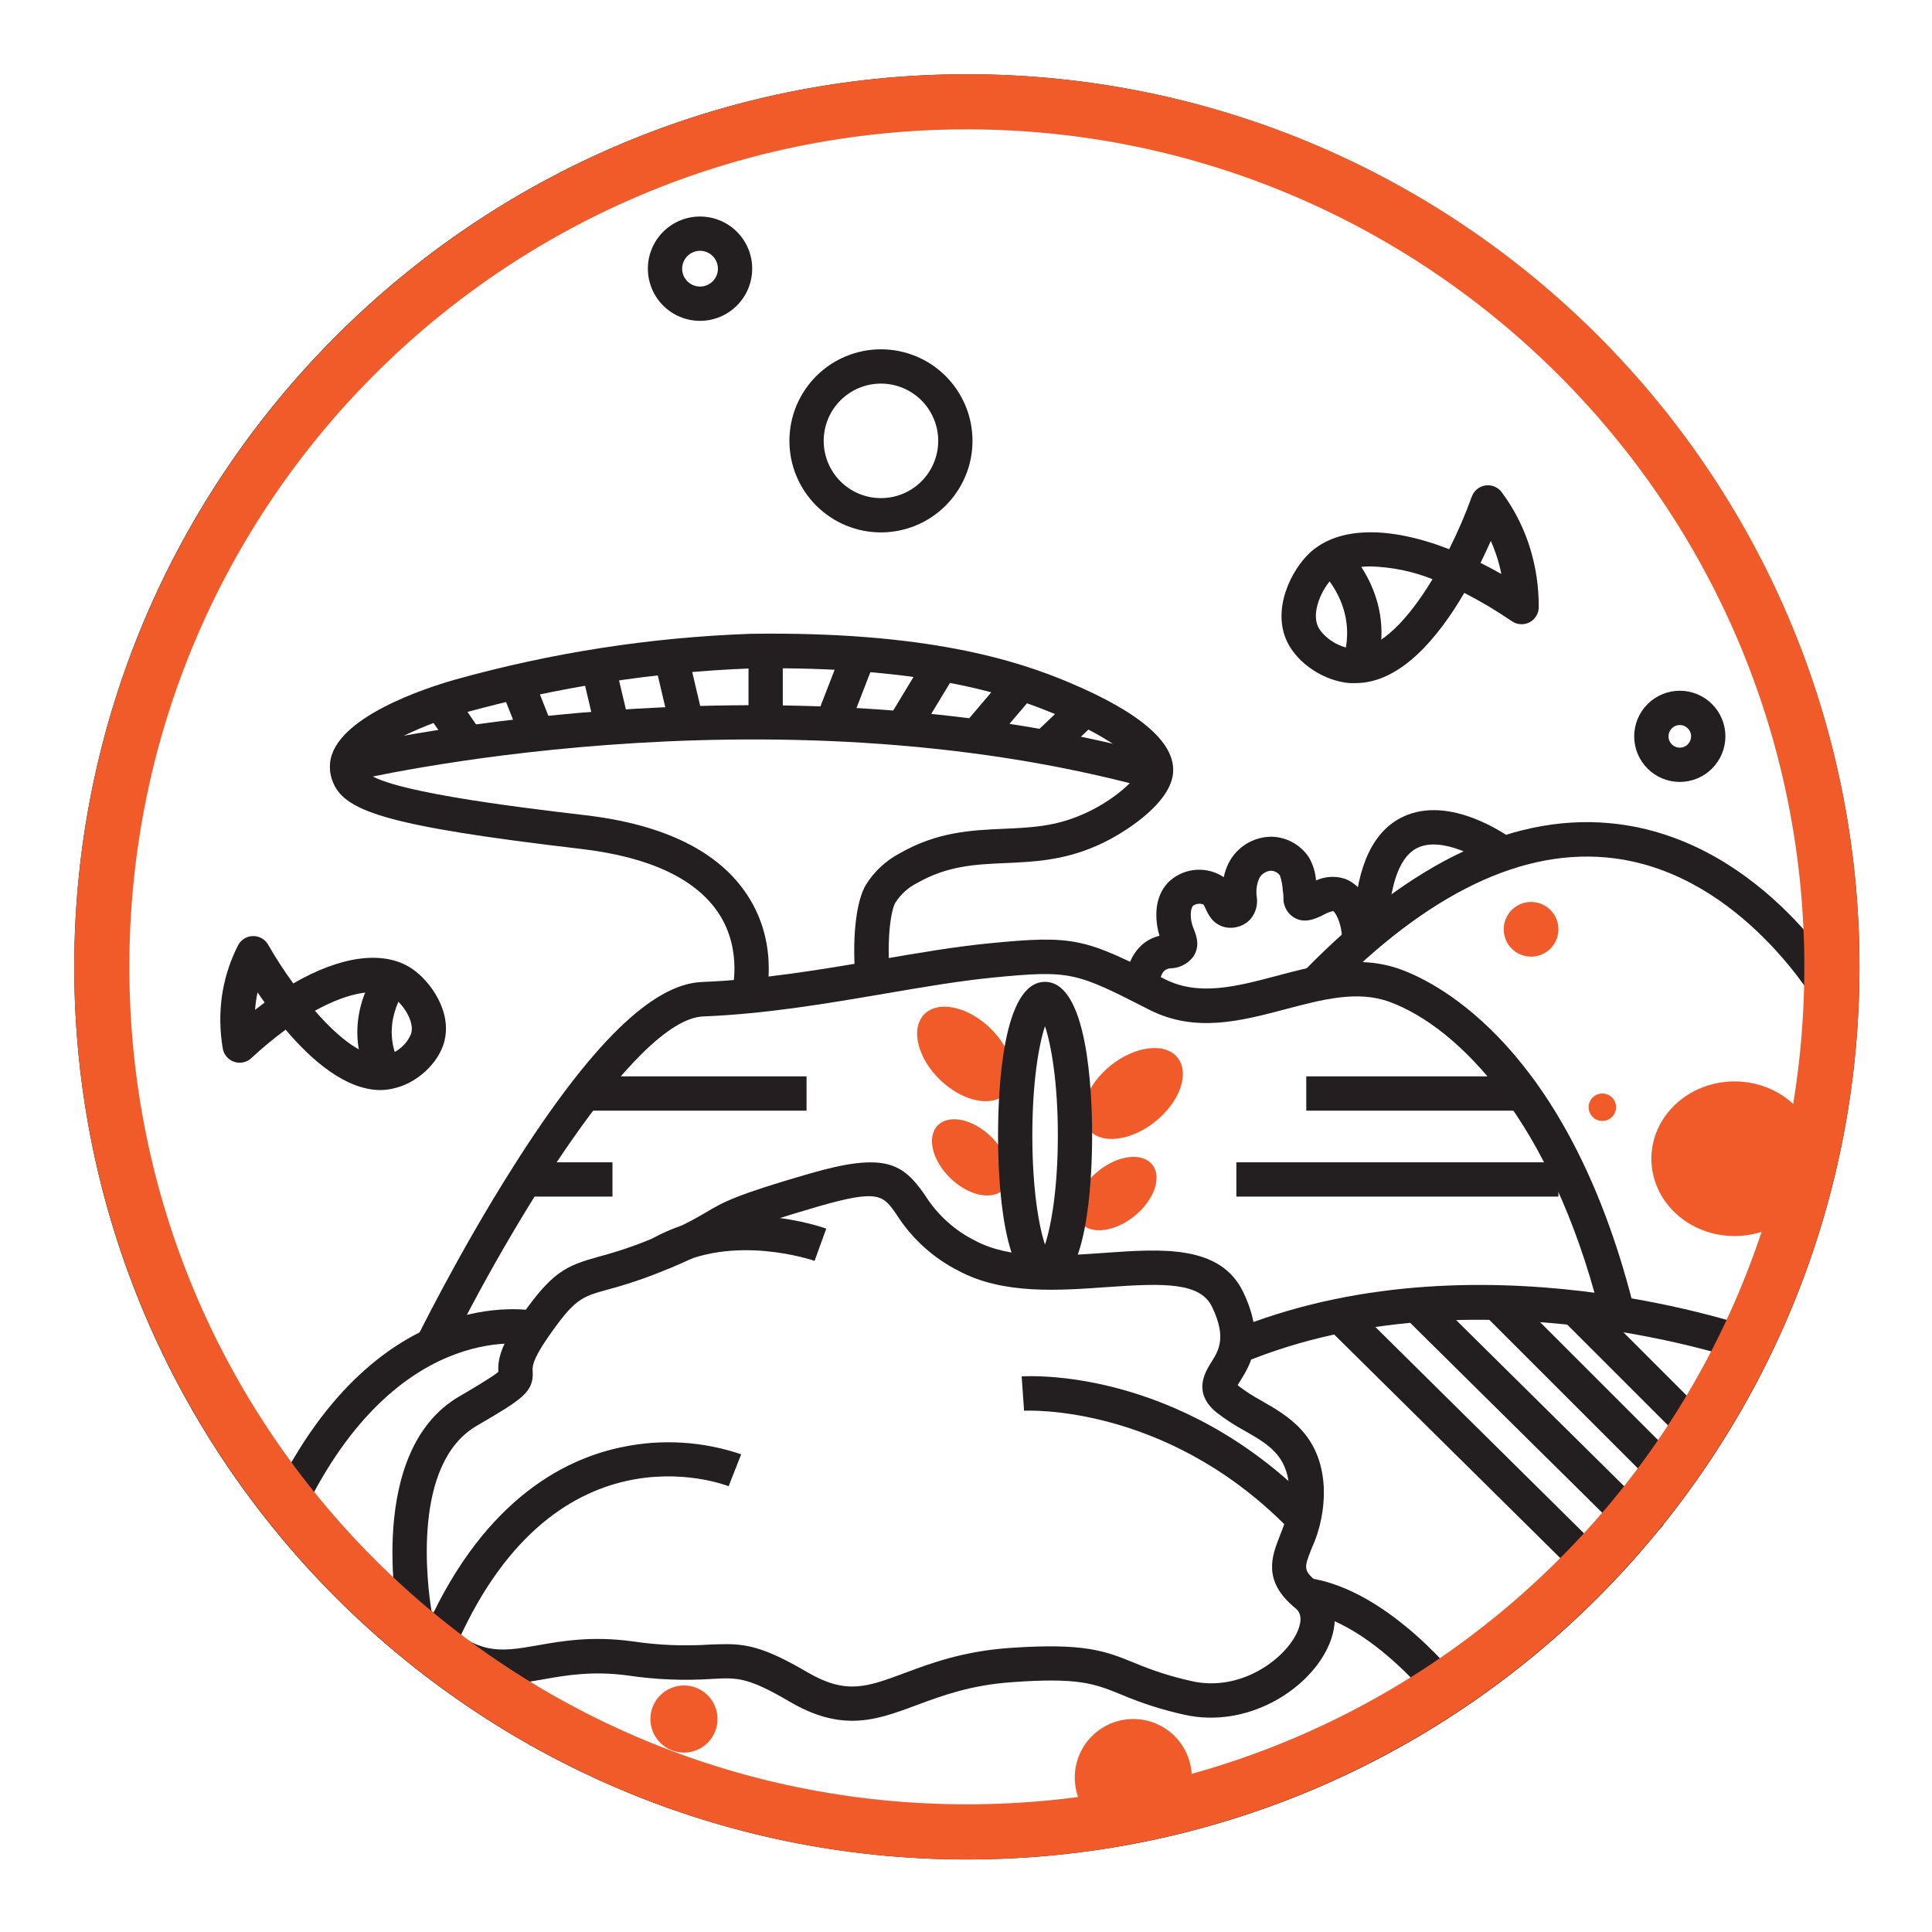 <svg xmlns="http://www.w3.org/2000/svg" xmlns:xlink="http://www.w3.org/1999/xlink" width="500" zoomAndPan="magnify" viewBox="0 0 375 375" height="500" preserveAspectRatio="xMidYMid meet" version="1.0"><defs><clipPath id="4e7f0736d9"><path d="M 14.414 14.414 L 360.914 14.414 L 360.914 360.914 L 14.414 360.914 Z M 14.414 14.414 " clip-rule="nonzero"/></clipPath><clipPath id="a078ee7c7f"><path d="M 14.414 14.414 L 360.914 14.414 L 360.914 360.914 L 14.414 360.914 Z M 14.414 14.414 " clip-rule="nonzero"/></clipPath></defs><path fill="#231f20" d="M 148.355 194.871 L 141.992 192.938 L 145.18 193.906 L 141.984 192.957 C 141.984 192.871 144.34 184.637 139.488 177.266 C 135.035 170.551 126.086 166.352 112.867 164.785 C 74.215 160.246 66.594 157.348 64.496 151.477 C 64.281 150.879 64.137 150.266 64.066 149.637 C 64.02 149.117 64.02 148.594 64.066 148.074 C 64.945 139.238 82.816 133.488 88.273 131.934 C 107.055 126.688 126.191 123.719 145.676 123.023 C 179.785 122.516 197.375 128.184 207.582 132.492 C 221.684 138.449 228.438 144.453 227.656 150.344 C 226.875 156.234 218.039 161.801 213.512 163.871 L 212.789 164.195 C 206.352 167.023 200.66 167.273 195.16 167.523 C 189.336 167.773 183.906 168.016 177.949 171.426 C 176.223 172.316 174.84 173.578 173.789 175.211 C 173.105 176.309 171.957 181.469 172.781 190.426 L 166.125 191.035 C 165.293 182.348 166.125 174.93 168.105 171.684 C 169.738 169.105 171.898 167.098 174.586 165.652 C 181.949 161.434 188.496 161.152 194.82 160.867 C 199.938 160.645 204.762 160.438 210.02 158.121 L 210.711 157.816 C 216.398 155.234 220.824 151.035 221.035 149.496 C 221.199 148.297 217.375 143.898 204.969 138.68 C 195.309 134.605 178.672 129.246 145.703 129.738 C 126.82 130.465 108.27 133.344 90.055 138.371 C 80.164 141.203 70.918 146.152 70.645 148.773 C 70.645 148.812 70.645 148.93 70.645 148.996 C 70.66 149.094 70.688 149.188 70.727 149.281 C 72.176 153.355 101.203 156.766 113.598 158.23 C 128.922 160.027 139.504 165.254 145.062 173.746 C 151.625 183.73 148.488 194.422 148.355 194.871 Z M 148.355 194.871 " fill-opacity="1" fill-rule="nonzero"/><path fill="#231f20" d="M 86.402 263.539 L 80.422 260.668 C 80.504 260.5 88.824 243.461 99.555 226.559 C 114.605 202.766 126.594 191.008 136.203 190.609 C 148.023 190.129 159.586 188.156 170.762 186.25 C 178.246 184.969 185.293 183.754 191.875 183.113 C 208.645 181.449 210.566 182.148 226.074 190.043 C 232.68 193.414 240.027 191.477 247.812 189.41 C 255.602 187.348 263.77 185.195 271.941 188.188 C 279.285 190.875 304.203 203.473 316.863 252.715 L 316.914 252.898 C 317.023 253.324 317.047 253.758 316.988 254.195 C 316.926 254.633 316.781 255.039 316.559 255.422 C 316.332 255.801 316.047 256.125 315.691 256.391 C 315.34 256.652 314.949 256.844 314.523 256.953 C 314.094 257.062 313.664 257.086 313.227 257.027 C 312.789 256.965 312.379 256.82 312 256.598 C 311.617 256.371 311.297 256.082 311.031 255.73 C 310.766 255.379 310.578 254.988 310.465 254.562 C 301.066 217.824 283.23 199.43 269.703 194.461 C 263.496 192.191 256.723 193.98 249.562 195.875 C 240.918 198.164 231.973 200.527 223.098 196 C 208.754 188.688 207.898 188.254 192.582 189.762 C 186.234 190.395 179.27 191.574 171.934 192.832 C 160.543 194.777 148.773 196.793 136.527 197.289 C 123.266 197.766 98.758 238.203 86.402 263.539 Z M 86.402 263.539 " fill-opacity="1" fill-rule="nonzero"/><path fill="#231f20" d="M 223.445 153.113 C 148.473 132.543 68.922 151.449 68.125 151.633 L 66.551 145.16 C 67.383 144.969 148.531 125.652 225.211 146.691 Z M 223.445 153.113 " fill-opacity="1" fill-rule="nonzero"/><path fill="#231f20" d="M 353.012 195.527 C 352.863 195.27 338.359 169.863 313.402 166.609 C 295.883 164.32 277.156 173.266 257.762 193.23 L 252.988 188.598 C 273.945 167.016 294.586 157.391 314.32 159.988 C 342.605 163.715 358.168 191.094 358.82 192.258 Z M 353.012 195.527 " fill-opacity="1" fill-rule="nonzero"/><path fill="#231f20" d="M 165.418 334 C 161.832 334 157.934 333.02 153.305 330.309 C 145.102 325.5 143.098 325.609 138.238 325.875 C 132.746 326.242 127.277 326.02 121.836 325.207 C 114.98 324.285 109.945 325.168 105.504 325.949 C 97.066 327.43 89.781 328.703 78.234 316.555 L 77.574 315.859 L 77.383 314.918 C 77.117 313.562 70.969 281.641 89.164 271.031 C 91.102 269.902 95.395 267.391 96.727 266.289 C 96.625 264.121 96.977 261.449 100.887 255.867 C 107.184 246.809 109.762 245.719 116.285 243.902 C 119.934 242.934 123.496 241.719 126.977 240.25 C 130.469 238.871 133.832 237.223 137.059 235.301 C 140.461 233.289 142.707 231.973 157.074 227.812 C 171.824 223.539 175.234 225.793 179.535 231.973 C 180.727 233.871 182.148 235.57 183.805 237.074 C 185.461 238.578 187.293 239.828 189.297 240.824 C 196.199 244.484 205.461 243.82 214.402 243.18 C 225.477 242.391 236.914 241.566 241.324 250.824 C 245.734 260.086 242.629 264.969 240.785 267.945 C 240.609 268.238 240.383 268.586 240.234 268.871 L 240.418 269.027 C 241.844 270.105 243.34 271.066 244.91 271.914 C 250.02 274.844 256.367 278.488 256.941 288.602 C 257.094 292.789 256.305 296.789 254.57 300.602 C 253.129 304.254 252.906 304.816 255.641 307.031 C 259.352 310.043 260.102 314.867 257.648 319.934 C 253.637 328.254 241.883 335.516 229.887 332.828 C 225.656 331.898 221.551 330.582 217.566 328.887 C 212.508 326.832 209.461 325.559 196.434 326.508 C 188.371 327.07 182.805 329.145 177.898 330.973 C 173.68 332.547 169.77 334 165.418 334 Z M 140.992 319.129 C 145.305 319.129 148.93 320.027 156.676 324.559 C 164.203 328.969 168.238 327.473 175.57 324.742 C 180.645 322.844 186.949 320.5 195.969 319.867 C 210.527 318.844 214.527 320.465 220.094 322.723 C 223.738 324.27 227.492 325.465 231.359 326.316 C 240.668 328.395 249.145 322.254 251.684 317.016 C 252.422 315.484 252.988 313.402 251.473 312.18 C 244.961 306.891 246.867 302.039 248.406 298.137 C 249.418 295.551 250.477 292.871 250.25 288.984 C 249.887 282.473 246.207 280.359 241.559 277.695 C 239.672 276.676 237.883 275.512 236.184 274.203 C 231.406 270.336 233.902 266.348 235.102 264.426 C 236.574 262.074 238.098 259.629 235.277 253.695 C 232.98 248.887 226.023 249.027 214.844 249.828 C 205.41 250.5 194.727 251.273 186.133 246.707 C 183.652 245.457 181.379 243.898 179.32 242.031 C 177.262 240.164 175.484 238.055 173.996 235.711 C 171.441 232.016 170.578 230.777 158.887 234.16 C 145.336 238.09 143.371 239.246 140.41 241 C 136.918 243.07 133.285 244.855 129.512 246.359 C 125.777 247.93 121.949 249.238 118.031 250.285 C 112.809 251.73 111.566 252.082 106.32 259.629 C 103.258 264.043 103.34 265.391 103.391 266.125 C 103.648 270.242 101.293 271.625 92.523 276.75 C 79.871 284.145 82.941 307.68 83.75 312.656 C 92.367 321.457 96.676 320.699 104.355 319.359 C 109.031 318.527 114.848 317.512 122.723 318.578 C 127.75 319.336 132.801 319.543 137.875 319.203 C 138.988 319.168 140.035 319.129 140.992 319.129 Z M 140.992 319.129 " fill-opacity="1" fill-rule="nonzero"/><path fill="#231f20" d="M 278.91 331.324 C 278.785 331.164 266.184 314.785 253.07 312.887 L 254.027 306.297 C 269.836 308.594 283.637 326.539 284.211 327.305 L 278.91 331.324 L 281.566 329.309 Z M 278.91 331.324 " fill-opacity="1" fill-rule="nonzero"/><path fill="#231f20" d="M 58.102 295.332 L 52.059 292.547 C 72.391 248.453 102.973 254.234 104.266 254.504 L 102.914 261.023 L 103.59 257.762 L 102.934 261.023 C 101.844 260.816 76.109 256.266 58.102 295.332 Z M 58.102 295.332 " fill-opacity="1" fill-rule="nonzero"/><path fill="#231f20" d="M 339.699 264.578 C 339.176 264.387 286.457 245.785 241.293 264.52 L 238.746 258.371 C 286.348 238.629 339.719 257.539 341.965 258.312 Z M 339.699 264.578 " fill-opacity="1" fill-rule="nonzero"/><path fill="#f15a29" d="M 228.559 205.277 C 228.844 205.633 229.07 206.027 229.242 206.465 C 229.414 206.906 229.523 207.375 229.57 207.879 C 229.617 208.383 229.605 208.91 229.527 209.457 C 229.449 210.008 229.312 210.57 229.117 211.145 C 228.918 211.719 228.66 212.297 228.352 212.875 C 228.039 213.453 227.676 214.02 227.262 214.578 C 226.848 215.137 226.387 215.676 225.887 216.195 C 225.387 216.715 224.855 217.199 224.289 217.66 C 223.719 218.117 223.129 218.535 222.52 218.914 C 221.906 219.293 221.285 219.625 220.648 219.914 C 220.016 220.199 219.383 220.434 218.754 220.617 C 218.121 220.801 217.504 220.93 216.902 221 C 216.297 221.074 215.719 221.09 215.164 221.047 C 214.613 221.008 214.094 220.91 213.613 220.758 C 213.129 220.602 212.691 220.395 212.301 220.137 C 211.91 219.879 211.57 219.57 211.281 219.215 C 210.996 218.859 210.766 218.465 210.598 218.023 C 210.426 217.586 210.316 217.117 210.27 216.613 C 210.223 216.109 210.234 215.582 210.312 215.035 C 210.387 214.484 210.527 213.922 210.723 213.348 C 210.922 212.773 211.18 212.195 211.488 211.617 C 211.801 211.039 212.164 210.473 212.578 209.914 C 212.992 209.352 213.449 208.816 213.953 208.297 C 214.453 207.777 214.984 207.289 215.551 206.832 C 216.121 206.375 216.711 205.957 217.32 205.578 C 217.934 205.199 218.555 204.863 219.191 204.578 C 219.824 204.293 220.457 204.059 221.086 203.875 C 221.719 203.691 222.336 203.562 222.938 203.492 C 223.543 203.418 224.121 203.402 224.676 203.445 C 225.227 203.484 225.746 203.582 226.227 203.734 C 226.711 203.891 227.148 204.094 227.539 204.355 C 227.93 204.613 228.27 204.922 228.559 205.277 Z M 228.559 205.277 " fill-opacity="1" fill-rule="nonzero"/><path fill="#f15a29" d="M 192.18 199.543 C 192.703 200.047 193.188 200.578 193.637 201.137 C 194.086 201.695 194.492 202.273 194.852 202.863 C 195.211 203.457 195.52 204.055 195.777 204.656 C 196.031 205.258 196.234 205.855 196.375 206.445 C 196.52 207.035 196.605 207.605 196.629 208.16 C 196.652 208.715 196.617 209.242 196.523 209.738 C 196.43 210.238 196.277 210.695 196.066 211.117 C 195.855 211.539 195.59 211.918 195.27 212.246 C 194.953 212.578 194.586 212.855 194.172 213.078 C 193.758 213.305 193.301 213.473 192.809 213.586 C 192.312 213.699 191.789 213.75 191.234 213.746 C 190.68 213.738 190.105 213.676 189.512 213.551 C 188.914 213.43 188.312 213.25 187.703 213.016 C 187.09 212.777 186.484 212.492 185.879 212.152 C 185.277 211.812 184.688 211.426 184.113 210.996 C 183.539 210.566 182.992 210.102 182.469 209.598 C 181.949 209.094 181.461 208.562 181.012 208.004 C 180.562 207.445 180.16 206.867 179.797 206.277 C 179.438 205.684 179.129 205.086 178.875 204.484 C 178.617 203.883 178.418 203.285 178.273 202.695 C 178.129 202.105 178.047 201.535 178.02 200.98 C 177.996 200.426 178.031 199.898 178.125 199.402 C 178.219 198.906 178.375 198.445 178.586 198.023 C 178.797 197.602 179.059 197.223 179.379 196.895 C 179.699 196.562 180.062 196.285 180.48 196.062 C 180.895 195.836 181.348 195.668 181.84 195.555 C 182.336 195.441 182.859 195.391 183.414 195.395 C 183.969 195.402 184.547 195.465 185.141 195.59 C 185.734 195.711 186.336 195.891 186.949 196.125 C 187.559 196.363 188.164 196.648 188.77 196.988 C 189.375 197.328 189.961 197.715 190.535 198.145 C 191.109 198.574 191.66 199.039 192.18 199.543 Z M 192.18 199.543 " fill-opacity="1" fill-rule="nonzero"/><path fill="#f15a29" d="M 223.641 226.039 C 223.871 226.324 224.055 226.645 224.195 226.996 C 224.332 227.348 224.422 227.73 224.461 228.133 C 224.5 228.539 224.488 228.965 224.43 229.41 C 224.367 229.852 224.258 230.305 224.098 230.77 C 223.938 231.234 223.734 231.699 223.48 232.164 C 223.23 232.633 222.938 233.09 222.605 233.543 C 222.273 233.992 221.902 234.43 221.5 234.848 C 221.098 235.266 220.668 235.66 220.211 236.027 C 219.754 236.398 219.281 236.738 218.785 237.043 C 218.293 237.352 217.793 237.621 217.281 237.852 C 216.77 238.086 216.262 238.277 215.754 238.426 C 215.242 238.574 214.746 238.676 214.258 238.734 C 213.773 238.797 213.305 238.809 212.859 238.777 C 212.414 238.742 211.996 238.668 211.605 238.543 C 211.219 238.422 210.863 238.254 210.547 238.047 C 210.23 237.84 209.957 237.59 209.727 237.305 C 209.496 237.02 209.309 236.699 209.172 236.348 C 209.035 235.992 208.945 235.613 208.906 235.207 C 208.867 234.801 208.879 234.379 208.938 233.934 C 209 233.492 209.109 233.039 209.27 232.574 C 209.43 232.109 209.633 231.645 209.883 231.18 C 210.137 230.711 210.426 230.254 210.762 229.801 C 211.094 229.352 211.461 228.914 211.863 228.496 C 212.27 228.078 212.699 227.684 213.156 227.312 C 213.609 226.945 214.086 226.605 214.578 226.297 C 215.074 225.992 215.574 225.723 216.086 225.488 C 216.598 225.258 217.105 225.066 217.613 224.918 C 218.121 224.77 218.621 224.668 219.105 224.605 C 219.594 224.547 220.059 224.535 220.508 224.566 C 220.953 224.598 221.371 224.676 221.762 224.801 C 222.148 224.922 222.5 225.086 222.816 225.297 C 223.133 225.504 223.406 225.754 223.641 226.039 Z M 223.641 226.039 " fill-opacity="1" fill-rule="nonzero"/><path fill="#f15a29" d="M 192.324 220.59 C 192.746 220.996 193.137 221.422 193.5 221.875 C 193.859 222.324 194.188 222.789 194.477 223.266 C 194.77 223.742 195.016 224.227 195.223 224.711 C 195.43 225.195 195.59 225.68 195.707 226.152 C 195.824 226.629 195.891 227.09 195.91 227.539 C 195.93 227.984 195.902 228.41 195.824 228.812 C 195.75 229.215 195.625 229.586 195.453 229.926 C 195.285 230.266 195.07 230.57 194.812 230.836 C 194.555 231.102 194.262 231.324 193.926 231.508 C 193.59 231.691 193.223 231.824 192.824 231.918 C 192.426 232.008 192.004 232.051 191.555 232.047 C 191.109 232.043 190.645 231.988 190.164 231.891 C 189.688 231.793 189.199 231.648 188.707 231.457 C 188.215 231.266 187.723 231.035 187.238 230.762 C 186.75 230.488 186.273 230.18 185.812 229.832 C 185.348 229.484 184.906 229.109 184.484 228.703 C 184.066 228.297 183.672 227.867 183.312 227.414 C 182.949 226.965 182.621 226.5 182.332 226.023 C 182.043 225.547 181.793 225.066 181.586 224.578 C 181.379 224.094 181.219 223.613 181.102 223.137 C 180.988 222.66 180.918 222.199 180.898 221.75 C 180.879 221.305 180.906 220.879 180.984 220.477 C 181.062 220.078 181.184 219.707 181.355 219.363 C 181.527 219.023 181.738 218.723 181.996 218.453 C 182.254 218.188 182.551 217.965 182.883 217.781 C 183.219 217.602 183.586 217.465 183.984 217.375 C 184.383 217.281 184.805 217.238 185.254 217.242 C 185.703 217.25 186.164 217.301 186.645 217.398 C 187.125 217.496 187.609 217.641 188.102 217.832 C 188.598 218.023 189.086 218.254 189.574 218.527 C 190.059 218.801 190.535 219.113 191 219.457 C 191.461 219.805 191.902 220.184 192.324 220.59 Z M 192.324 220.59 " fill-opacity="1" fill-rule="nonzero"/><path fill="#231f20" d="M 218.465 191.781 C 218.238 188.23 219.902 182.898 225.059 181.633 C 224.875 181.055 224.734 180.461 224.637 179.863 C 224.02 176.074 224.902 172.898 227.133 170.91 C 227.844 170.293 228.633 169.809 229.504 169.449 C 230.375 169.094 231.281 168.887 232.219 168.828 C 233.16 168.77 234.082 168.859 234.992 169.105 C 235.902 169.348 236.746 169.73 237.531 170.254 C 237.73 169.309 238.043 168.398 238.473 167.531 C 238.855 166.777 239.332 166.086 239.902 165.457 C 240.473 164.832 241.117 164.293 241.832 163.84 C 242.551 163.391 243.316 163.043 244.129 162.801 C 244.938 162.555 245.77 162.426 246.617 162.406 C 247.359 162.406 248.094 162.496 248.816 162.68 C 249.539 162.863 250.227 163.133 250.879 163.488 C 251.535 163.848 252.133 164.277 252.68 164.785 C 253.227 165.293 253.699 165.859 254.102 166.484 C 254.875 167.859 255.324 169.328 255.441 170.902 C 256.289 170.512 257.18 170.281 258.109 170.215 C 259.043 170.148 259.953 170.246 260.852 170.512 C 264.82 171.824 266.672 176.633 267.047 180.352 C 267.152 181.391 267.137 182.43 267.008 183.465 L 260.402 182.633 C 260.465 182.098 260.465 181.566 260.402 181.035 C 260.191 178.988 259.234 177.066 258.738 176.832 C 258.078 176.996 257.453 177.242 256.863 177.582 C 255.426 178.297 252.754 179.637 250.492 177.582 C 250.035 177.152 249.684 176.648 249.441 176.066 C 249.203 175.488 249.09 174.883 249.113 174.254 C 249.113 173.945 249.113 173.516 248.988 172.891 C 248.941 171.875 248.754 170.883 248.43 169.918 C 247.973 169.324 247.367 169.02 246.617 169.012 C 246.145 169.055 245.711 169.211 245.316 169.477 C 244.922 169.742 244.617 170.086 244.402 170.512 C 244.008 171.414 243.828 172.355 243.871 173.34 C 243.871 173.539 243.871 173.723 243.91 173.906 C 244.055 174.703 244.023 175.492 243.82 176.277 C 243.613 177.059 243.254 177.762 242.738 178.391 C 242.125 179.059 241.387 179.535 240.527 179.82 C 239.664 180.105 238.789 180.164 237.898 179.996 C 235.402 179.496 234.469 177.398 234.02 176.391 C 233.906 176.102 233.762 175.824 233.586 175.559 C 233.258 175.434 232.914 175.387 232.559 175.43 C 232.207 175.473 231.883 175.594 231.59 175.793 C 231.227 176.125 230.984 177.242 231.227 178.746 C 231.34 179.32 231.512 179.875 231.742 180.41 C 232.207 181.609 232.98 183.613 231.641 185.652 C 231.109 186.371 230.445 186.93 229.648 187.336 C 228.852 187.742 228.008 187.949 227.113 187.957 C 225.152 188.141 225.102 190.617 225.125 191.367 Z M 218.465 191.781 " fill-opacity="1" fill-rule="nonzero"/><path fill="#231f20" d="M 269.477 178.84 L 262.82 178.473 C 263.402 167.898 266.625 161.176 272.391 158.504 C 281.539 154.23 292.613 162.168 293.844 163.082 L 289.875 168.422 L 291.855 165.75 L 289.875 168.422 C 287.379 166.594 279.895 162.316 275.199 164.539 C 271.016 166.484 269.816 173.391 269.477 178.84 Z M 269.477 178.84 " fill-opacity="1" fill-rule="nonzero"/><path fill="#231f20" d="M 170.992 103.34 C 170.41 103.34 169.832 103.312 169.25 103.254 C 168.672 103.199 168.098 103.113 167.527 103 C 166.957 102.887 166.391 102.742 165.836 102.574 C 165.277 102.406 164.73 102.211 164.191 101.988 C 163.656 101.766 163.129 101.516 162.617 101.242 C 162.102 100.969 161.605 100.668 161.121 100.344 C 160.637 100.023 160.168 99.676 159.719 99.305 C 159.27 98.938 158.84 98.547 158.426 98.137 C 158.016 97.723 157.625 97.293 157.258 96.844 C 156.887 96.395 156.543 95.926 156.219 95.441 C 155.895 94.957 155.594 94.461 155.32 93.945 C 155.047 93.434 154.797 92.906 154.574 92.371 C 154.352 91.832 154.156 91.285 153.988 90.73 C 153.82 90.172 153.68 89.609 153.562 89.035 C 153.449 88.465 153.367 87.891 153.309 87.312 C 153.25 86.734 153.223 86.152 153.223 85.57 C 153.223 84.988 153.25 84.406 153.309 83.828 C 153.367 83.25 153.449 82.676 153.562 82.102 C 153.68 81.531 153.82 80.969 153.988 80.41 C 154.156 79.855 154.352 79.309 154.574 78.77 C 154.797 78.23 155.047 77.707 155.32 77.195 C 155.594 76.68 155.895 76.18 156.219 75.699 C 156.543 75.215 156.887 74.746 157.258 74.297 C 157.625 73.848 158.016 73.418 158.426 73.004 C 158.84 72.594 159.27 72.203 159.719 71.832 C 160.168 71.465 160.637 71.117 161.121 70.793 C 161.605 70.473 162.102 70.172 162.617 69.898 C 163.129 69.625 163.656 69.375 164.191 69.152 C 164.73 68.93 165.277 68.734 165.836 68.566 C 166.391 68.395 166.957 68.254 167.527 68.141 C 168.098 68.027 168.672 67.941 169.25 67.887 C 169.832 67.828 170.41 67.801 170.992 67.801 C 171.574 67.801 172.156 67.828 172.734 67.887 C 173.312 67.941 173.891 68.027 174.461 68.141 C 175.031 68.254 175.594 68.395 176.152 68.566 C 176.707 68.734 177.254 68.93 177.793 69.152 C 178.332 69.375 178.855 69.625 179.371 69.898 C 179.883 70.172 180.383 70.473 180.867 70.793 C 181.348 71.117 181.816 71.465 182.266 71.832 C 182.715 72.203 183.148 72.594 183.559 73.004 C 183.969 73.418 184.359 73.848 184.73 74.297 C 185.098 74.746 185.445 75.215 185.77 75.699 C 186.09 76.18 186.391 76.68 186.664 77.195 C 186.938 77.707 187.188 78.23 187.41 78.77 C 187.633 79.309 187.828 79.855 187.996 80.41 C 188.168 80.969 188.309 81.531 188.422 82.102 C 188.535 82.676 188.621 83.25 188.676 83.828 C 188.734 84.406 188.762 84.988 188.762 85.57 C 188.762 86.152 188.734 86.734 188.676 87.312 C 188.617 87.891 188.531 88.465 188.418 89.035 C 188.305 89.605 188.164 90.172 187.996 90.727 C 187.824 91.285 187.629 91.832 187.406 92.367 C 187.184 92.906 186.934 93.43 186.66 93.945 C 186.387 94.457 186.086 94.953 185.762 95.438 C 185.441 95.922 185.094 96.391 184.723 96.84 C 184.355 97.289 183.965 97.719 183.555 98.129 C 183.141 98.543 182.711 98.934 182.262 99.301 C 181.812 99.672 181.344 100.016 180.863 100.34 C 180.379 100.664 179.879 100.961 179.367 101.238 C 178.852 101.512 178.328 101.762 177.789 101.984 C 177.254 102.207 176.707 102.402 176.148 102.57 C 175.594 102.742 175.027 102.883 174.457 102.996 C 173.887 103.109 173.312 103.195 172.734 103.254 C 172.156 103.312 171.574 103.34 170.992 103.34 Z M 170.992 74.457 C 170.262 74.457 169.539 74.527 168.824 74.668 C 168.109 74.812 167.414 75.023 166.738 75.301 C 166.066 75.582 165.426 75.922 164.816 76.328 C 164.211 76.734 163.648 77.195 163.133 77.711 C 162.617 78.227 162.156 78.789 161.75 79.395 C 161.348 80.004 161.004 80.641 160.723 81.316 C 160.445 81.992 160.234 82.688 160.094 83.402 C 159.949 84.117 159.879 84.84 159.879 85.57 C 159.879 86.301 159.949 87.023 160.094 87.738 C 160.234 88.453 160.445 89.148 160.723 89.824 C 161.004 90.496 161.348 91.137 161.75 91.746 C 162.156 92.352 162.617 92.914 163.133 93.43 C 163.648 93.945 164.211 94.406 164.816 94.812 C 165.426 95.219 166.066 95.559 166.738 95.84 C 167.414 96.117 168.109 96.328 168.824 96.473 C 169.539 96.613 170.262 96.684 170.992 96.684 C 171.723 96.684 172.445 96.613 173.16 96.473 C 173.879 96.328 174.57 96.117 175.246 95.84 C 175.922 95.559 176.562 95.219 177.168 94.812 C 177.773 94.406 178.336 93.945 178.852 93.43 C 179.367 92.914 179.828 92.352 180.234 91.746 C 180.641 91.137 180.98 90.496 181.262 89.824 C 181.539 89.148 181.75 88.453 181.895 87.738 C 182.035 87.023 182.109 86.301 182.109 85.57 C 182.105 84.84 182.035 84.117 181.895 83.402 C 181.75 82.688 181.539 81.992 181.258 81.316 C 180.98 80.645 180.637 80.004 180.23 79.398 C 179.828 78.789 179.367 78.23 178.852 77.715 C 178.332 77.199 177.773 76.738 177.164 76.332 C 176.559 75.926 175.918 75.582 175.246 75.305 C 174.57 75.023 173.875 74.812 173.16 74.672 C 172.445 74.527 171.723 74.457 170.992 74.457 Z M 170.992 74.457 " fill-opacity="1" fill-rule="nonzero"/><path fill="#231f20" d="M 135.879 62.277 C 135.211 62.277 134.555 62.211 133.902 62.082 C 133.25 61.953 132.617 61.762 132.004 61.504 C 131.387 61.25 130.805 60.938 130.254 60.57 C 129.699 60.199 129.188 59.781 128.719 59.312 C 128.246 58.84 127.828 58.328 127.457 57.777 C 127.09 57.223 126.777 56.641 126.523 56.027 C 126.27 55.41 126.078 54.777 125.945 54.125 C 125.816 53.477 125.754 52.816 125.754 52.152 C 125.754 51.488 125.816 50.828 125.945 50.176 C 126.078 49.523 126.27 48.891 126.523 48.277 C 126.777 47.664 127.09 47.078 127.457 46.527 C 127.828 45.973 128.246 45.461 128.719 44.992 C 129.188 44.523 129.699 44.102 130.254 43.734 C 130.805 43.363 131.387 43.051 132.004 42.797 C 132.617 42.543 133.25 42.352 133.902 42.223 C 134.555 42.09 135.211 42.027 135.879 42.027 C 136.543 42.027 137.199 42.09 137.852 42.223 C 138.504 42.352 139.137 42.543 139.75 42.797 C 140.367 43.051 140.949 43.363 141.504 43.734 C 142.055 44.102 142.566 44.523 143.035 44.992 C 143.508 45.461 143.926 45.973 144.297 46.527 C 144.664 47.078 144.977 47.664 145.23 48.277 C 145.484 48.891 145.676 49.523 145.809 50.176 C 145.938 50.828 146 51.488 146 52.152 C 146 52.816 145.938 53.473 145.805 54.125 C 145.676 54.777 145.484 55.41 145.23 56.023 C 144.973 56.637 144.664 57.223 144.293 57.773 C 143.922 58.328 143.504 58.84 143.035 59.309 C 142.562 59.777 142.051 60.199 141.5 60.566 C 140.949 60.938 140.363 61.25 139.75 61.504 C 139.137 61.758 138.504 61.949 137.852 62.082 C 137.199 62.211 136.543 62.277 135.879 62.277 Z M 135.879 48.684 C 135.418 48.684 134.973 48.77 134.551 48.945 C 134.125 49.121 133.75 49.375 133.426 49.699 C 133.098 50.023 132.848 50.398 132.672 50.824 C 132.496 51.25 132.406 51.691 132.406 52.152 C 132.406 52.613 132.496 53.055 132.672 53.48 C 132.848 53.902 133.098 54.277 133.426 54.605 C 133.75 54.93 134.125 55.18 134.551 55.355 C 134.973 55.531 135.418 55.621 135.879 55.621 C 136.336 55.621 136.781 55.531 137.203 55.355 C 137.629 55.18 138.004 54.93 138.332 54.605 C 138.656 54.277 138.906 53.902 139.082 53.48 C 139.258 53.055 139.348 52.613 139.348 52.152 C 139.348 51.691 139.258 51.25 139.082 50.824 C 138.906 50.398 138.656 50.023 138.332 49.699 C 138.004 49.375 137.629 49.121 137.203 48.945 C 136.781 48.77 136.336 48.684 135.879 48.684 Z M 135.879 48.684 " fill-opacity="1" fill-rule="nonzero"/><path fill="#231f20" d="M 326.047 151.773 C 325.469 151.773 324.891 151.719 324.32 151.605 C 323.75 151.492 323.199 151.324 322.66 151.102 C 322.125 150.879 321.613 150.605 321.133 150.285 C 320.648 149.961 320.199 149.594 319.789 149.184 C 319.379 148.773 319.012 148.324 318.688 147.84 C 318.367 147.359 318.094 146.848 317.871 146.312 C 317.648 145.773 317.48 145.219 317.367 144.652 C 317.254 144.082 317.195 143.504 317.195 142.922 C 317.195 142.344 317.254 141.766 317.367 141.195 C 317.48 140.625 317.648 140.074 317.871 139.535 C 318.094 139 318.367 138.488 318.688 138.008 C 319.012 137.523 319.379 137.074 319.789 136.664 C 320.199 136.254 320.648 135.887 321.133 135.562 C 321.613 135.242 322.125 134.969 322.66 134.746 C 323.199 134.523 323.75 134.355 324.32 134.242 C 324.891 134.129 325.469 134.07 326.047 134.07 C 326.629 134.07 327.207 134.129 327.777 134.242 C 328.344 134.355 328.898 134.523 329.438 134.746 C 329.973 134.969 330.484 135.242 330.965 135.562 C 331.449 135.887 331.898 136.254 332.309 136.664 C 332.719 137.074 333.086 137.523 333.41 138.004 C 333.73 138.488 334.004 139 334.227 139.535 C 334.449 140.074 334.617 140.625 334.73 141.195 C 334.844 141.766 334.902 142.344 334.902 142.922 C 334.898 143.504 334.84 144.078 334.727 144.648 C 334.613 145.219 334.445 145.773 334.223 146.309 C 334 146.844 333.727 147.355 333.402 147.836 C 333.082 148.32 332.715 148.766 332.305 149.18 C 331.891 149.59 331.445 149.957 330.961 150.277 C 330.48 150.602 329.969 150.875 329.434 151.098 C 328.898 151.32 328.344 151.488 327.773 151.602 C 327.203 151.715 326.629 151.773 326.047 151.773 Z M 326.047 140.727 C 325.758 140.727 325.477 140.781 325.207 140.895 C 324.938 141.008 324.703 141.164 324.496 141.371 C 324.289 141.578 324.133 141.812 324.02 142.082 C 323.906 142.352 323.852 142.633 323.852 142.922 C 323.852 143.215 323.906 143.496 324.02 143.766 C 324.133 144.031 324.289 144.27 324.496 144.477 C 324.703 144.684 324.938 144.84 325.207 144.953 C 325.477 145.062 325.758 145.121 326.047 145.121 C 326.34 145.121 326.621 145.062 326.891 144.953 C 327.16 144.84 327.395 144.684 327.602 144.477 C 327.809 144.27 327.965 144.031 328.078 143.766 C 328.188 143.496 328.246 143.215 328.246 142.922 C 328.246 142.633 328.188 142.352 328.078 142.082 C 327.965 141.812 327.809 141.578 327.602 141.371 C 327.395 141.164 327.156 141.008 326.891 140.895 C 326.621 140.781 326.34 140.727 326.047 140.727 Z M 326.047 140.727 " fill-opacity="1" fill-rule="nonzero"/><path fill="#231f20" d="M 263.105 132.59 C 262.855 132.59 262.613 132.59 262.363 132.59 L 261.949 132.59 C 256.957 132.168 251.875 128.797 249.844 124.586 C 246.816 118.309 250.586 110.711 254.219 107.316 C 259.75 102.16 269.637 102.074 281.281 106.594 C 282.949 103.281 284.414 99.879 285.676 96.395 C 285.883 95.812 286.227 95.328 286.703 94.938 C 287.184 94.551 287.727 94.312 288.336 94.223 C 288.945 94.137 289.535 94.215 290.102 94.453 C 290.672 94.695 291.137 95.062 291.5 95.562 C 293.656 98.477 295.34 101.645 296.547 105.062 C 296.605 105.219 296.758 105.652 296.922 106.184 C 298.105 109.977 298.688 113.859 298.668 117.832 C 298.672 118.445 298.516 119.016 298.199 119.543 C 297.887 120.07 297.457 120.477 296.918 120.77 C 296.379 121.059 295.801 121.191 295.188 121.16 C 294.578 121.133 294.016 120.949 293.504 120.609 C 290.523 118.574 287.43 116.727 284.219 115.078 C 279.129 123.797 271.816 132.59 263.105 132.59 Z M 266.051 109.938 C 262.773 109.938 260.277 110.719 258.754 112.133 C 256.648 114.105 254.461 118.789 255.844 121.652 C 256.73 123.508 259.617 125.66 262.496 125.902 L 262.754 125.902 C 267.887 126.203 273.496 119.98 278.055 112.418 C 274.199 110.891 270.195 110.066 266.051 109.938 Z M 287.371 109.254 C 288.703 109.922 290.047 110.637 291.398 111.402 C 291.188 110.293 290.91 109.203 290.566 108.133 C 290.434 107.707 290.309 107.359 290.258 107.227 C 289.992 106.469 289.691 105.719 289.367 104.988 C 288.785 106.293 288.121 107.734 287.371 109.254 Z M 287.371 109.254 " fill-opacity="1" fill-rule="nonzero"/><path fill="#231f20" d="M 266.922 130.293 L 260.602 128.223 C 263.969 117.934 256.566 111.027 256.25 110.754 L 260.691 105.762 C 261.148 106.184 271.672 115.793 266.922 130.293 Z M 266.922 130.293 " fill-opacity="1" fill-rule="nonzero"/><path fill="#231f20" d="M 73.891 211.582 C 67.145 211.582 60.52 205.859 55.445 199.859 C 53.121 201.57 50.902 203.41 48.789 205.375 C 48.34 205.797 47.816 206.07 47.215 206.199 C 46.617 206.328 46.023 206.293 45.441 206.094 C 44.863 205.898 44.371 205.562 43.977 205.094 C 43.578 204.625 43.332 204.086 43.234 203.48 C 42.664 200.105 42.609 196.723 43.074 193.332 C 43.148 192.855 43.215 192.5 43.242 192.316 C 43.793 189.23 44.777 186.289 46.203 183.496 C 46.484 182.953 46.883 182.516 47.406 182.191 C 47.926 181.867 48.492 181.703 49.105 181.691 L 49.164 181.691 C 49.766 181.691 50.328 181.844 50.848 182.148 C 51.367 182.457 51.773 182.871 52.066 183.398 C 53.551 185.984 55.168 188.48 56.926 190.883 C 66.078 185.578 74.398 184.363 79.879 187.965 C 83.539 190.395 87.906 196.484 86.168 202.422 C 85.012 206.398 81.062 210.078 76.785 211.168 L 76.402 211.258 C 75.578 211.461 74.738 211.566 73.891 211.582 Z M 61.129 196.191 C 65.719 201.477 70.938 205.727 74.973 204.812 L 75.203 204.754 C 76.254 204.453 77.18 203.938 77.992 203.207 C 78.801 202.477 79.406 201.605 79.812 200.594 C 80.504 198.238 78.148 194.77 76.234 193.547 C 73.48 191.715 67.992 192.383 61.129 196.184 Z M 49.996 192.613 C 49.941 192.898 49.883 193.188 49.82 193.488 C 49.82 193.605 49.746 193.914 49.695 194.277 C 49.613 194.852 49.555 195.426 49.516 196.016 C 50.129 195.527 50.754 195.051 51.371 194.594 C 50.887 193.914 50.43 193.281 49.996 192.613 Z M 49.996 192.613 " fill-opacity="1" fill-rule="nonzero"/><path fill="#231f20" d="M 71.742 209.77 C 65.578 197.965 73.273 188.141 73.605 187.758 L 78.789 191.918 L 76.203 189.828 L 78.805 191.898 C 78.59 192.176 73.523 198.789 77.641 206.676 Z M 71.742 209.77 " fill-opacity="1" fill-rule="nonzero"/><path fill="#231f20" d="M 202.832 250.191 C 194.613 250.191 193.723 229.344 193.723 220.387 C 193.723 211.426 194.613 190.578 202.832 190.578 C 211.051 190.578 211.98 211.426 211.98 220.387 C 211.98 229.344 211.051 250.191 202.832 250.191 Z M 202.832 199.18 C 201.656 202.707 200.375 209.91 200.375 220.387 C 200.375 230.859 201.656 238.062 202.832 241.582 C 204.004 238.062 205.328 230.859 205.328 220.387 C 205.328 209.91 204.004 202.707 202.832 199.18 Z M 202.832 199.18 " fill-opacity="1" fill-rule="nonzero"/><path fill="#f15a29" d="M 302.488 180.379 C 302.488 180.727 302.453 181.07 302.387 181.414 C 302.316 181.754 302.219 182.086 302.086 182.41 C 301.949 182.73 301.789 183.035 301.594 183.324 C 301.398 183.617 301.18 183.883 300.934 184.129 C 300.688 184.375 300.418 184.598 300.129 184.789 C 299.84 184.984 299.535 185.148 299.211 185.281 C 298.891 185.414 298.559 185.516 298.215 185.582 C 297.875 185.652 297.527 185.684 297.18 185.684 C 296.832 185.684 296.488 185.652 296.145 185.582 C 295.805 185.516 295.473 185.414 295.148 185.281 C 294.828 185.148 294.523 184.984 294.23 184.789 C 293.941 184.598 293.676 184.375 293.426 184.129 C 293.18 183.883 292.961 183.617 292.766 183.324 C 292.574 183.035 292.41 182.73 292.277 182.41 C 292.145 182.086 292.043 181.754 291.977 181.414 C 291.906 181.07 291.871 180.727 291.871 180.379 C 291.871 180.027 291.906 179.684 291.977 179.34 C 292.043 179 292.145 178.668 292.277 178.348 C 292.41 178.023 292.574 177.719 292.766 177.43 C 292.961 177.137 293.18 176.871 293.426 176.625 C 293.676 176.379 293.941 176.156 294.23 175.965 C 294.523 175.77 294.828 175.605 295.148 175.473 C 295.473 175.34 295.805 175.238 296.145 175.172 C 296.488 175.102 296.832 175.07 297.18 175.07 C 297.527 175.07 297.875 175.102 298.215 175.172 C 298.559 175.238 298.891 175.34 299.211 175.473 C 299.535 175.605 299.84 175.77 300.129 175.965 C 300.418 176.156 300.688 176.379 300.934 176.625 C 301.18 176.871 301.398 177.137 301.594 177.43 C 301.789 177.719 301.949 178.023 302.086 178.348 C 302.219 178.668 302.316 179 302.387 179.34 C 302.453 179.684 302.488 180.027 302.488 180.379 Z M 302.488 180.379 " fill-opacity="1" fill-rule="nonzero"/><path fill="#f15a29" d="M 352.812 224.91 C 352.812 225.895 352.707 226.871 352.5 227.84 C 352.297 228.805 351.988 229.742 351.582 230.652 C 351.18 231.562 350.68 232.43 350.094 233.25 C 349.504 234.066 348.836 234.824 348.086 235.523 C 347.336 236.219 346.52 236.844 345.641 237.391 C 344.758 237.938 343.828 238.398 342.848 238.777 C 341.871 239.152 340.859 239.438 339.82 239.629 C 338.781 239.824 337.73 239.918 336.672 239.918 C 335.613 239.918 334.562 239.824 333.523 239.629 C 332.484 239.438 331.477 239.152 330.496 238.777 C 329.516 238.398 328.586 237.938 327.707 237.391 C 326.824 236.844 326.008 236.219 325.262 235.523 C 324.512 234.824 323.84 234.066 323.254 233.25 C 322.664 232.43 322.168 231.562 321.762 230.652 C 321.355 229.742 321.051 228.805 320.844 227.84 C 320.637 226.871 320.531 225.895 320.531 224.91 C 320.531 223.926 320.637 222.949 320.844 221.984 C 321.051 221.016 321.355 220.078 321.762 219.168 C 322.168 218.258 322.664 217.391 323.254 216.574 C 323.84 215.754 324.512 214.996 325.262 214.297 C 326.008 213.602 326.824 212.98 327.707 212.434 C 328.586 211.883 329.516 211.422 330.496 211.047 C 331.477 210.668 332.484 210.383 333.523 210.191 C 334.562 210 335.613 209.902 336.672 209.902 C 337.73 209.902 338.781 210 339.82 210.191 C 340.859 210.383 341.871 210.668 342.848 211.047 C 343.828 211.422 344.758 211.883 345.641 212.434 C 346.52 212.98 347.336 213.602 348.086 214.297 C 348.836 214.996 349.504 215.754 350.094 216.574 C 350.68 217.391 351.18 218.258 351.582 219.168 C 351.988 220.078 352.297 221.016 352.5 221.984 C 352.707 222.949 352.812 223.926 352.812 224.91 Z M 352.812 224.91 " fill-opacity="1" fill-rule="nonzero"/><path fill="#f15a29" d="M 313.68 214.91 C 313.68 215.266 313.609 215.602 313.477 215.93 C 313.34 216.254 313.148 216.543 312.898 216.793 C 312.648 217.043 312.359 217.234 312.035 217.371 C 311.707 217.504 311.367 217.574 311.016 217.574 C 310.664 217.574 310.324 217.504 309.996 217.371 C 309.672 217.234 309.383 217.043 309.133 216.793 C 308.883 216.543 308.691 216.254 308.555 215.93 C 308.422 215.602 308.352 215.266 308.352 214.91 C 308.352 214.559 308.422 214.219 308.555 213.891 C 308.691 213.566 308.883 213.277 309.133 213.027 C 309.383 212.777 309.672 212.586 309.996 212.453 C 310.324 212.316 310.664 212.25 311.016 212.25 C 311.367 212.25 311.707 212.316 312.035 212.453 C 312.359 212.586 312.648 212.777 312.898 213.027 C 313.148 213.277 313.34 213.566 313.477 213.891 C 313.609 214.219 313.68 214.559 313.68 214.91 Z M 313.68 214.91 " fill-opacity="1" fill-rule="nonzero"/><path fill="#f15a29" d="M 139.27 333.66 C 139.27 334.09 139.23 334.512 139.145 334.93 C 139.062 335.352 138.938 335.758 138.777 336.152 C 138.613 336.547 138.41 336.926 138.172 337.281 C 137.938 337.637 137.664 337.965 137.363 338.266 C 137.062 338.57 136.73 338.84 136.375 339.078 C 136.02 339.316 135.645 339.516 135.25 339.68 C 134.855 339.844 134.449 339.965 134.027 340.051 C 133.609 340.133 133.184 340.176 132.758 340.176 C 132.328 340.176 131.906 340.133 131.488 340.051 C 131.066 339.965 130.66 339.844 130.266 339.68 C 129.871 339.516 129.492 339.316 129.137 339.078 C 128.781 338.84 128.453 338.57 128.152 338.266 C 127.848 337.965 127.578 337.637 127.34 337.281 C 127.105 336.926 126.902 336.547 126.738 336.152 C 126.574 335.758 126.453 335.352 126.367 334.93 C 126.285 334.512 126.242 334.09 126.242 333.66 C 126.242 333.234 126.285 332.809 126.367 332.391 C 126.453 331.969 126.574 331.562 126.738 331.168 C 126.902 330.773 127.105 330.398 127.34 330.043 C 127.578 329.688 127.848 329.355 128.152 329.055 C 128.453 328.754 128.781 328.48 129.137 328.246 C 129.492 328.008 129.871 327.805 130.266 327.645 C 130.66 327.48 131.066 327.355 131.488 327.273 C 131.906 327.188 132.328 327.148 132.758 327.148 C 133.184 327.148 133.609 327.188 134.027 327.273 C 134.449 327.355 134.855 327.48 135.25 327.645 C 135.645 327.805 136.02 328.008 136.375 328.246 C 136.73 328.48 137.062 328.754 137.363 329.055 C 137.664 329.355 137.938 329.688 138.172 330.043 C 138.41 330.398 138.613 330.773 138.777 331.168 C 138.938 331.562 139.062 331.969 139.145 332.391 C 139.23 332.809 139.27 333.234 139.27 333.66 Z M 139.27 333.66 " fill-opacity="1" fill-rule="nonzero"/><path fill="#f15a29" d="M 231.324 345.016 C 231.324 345.762 231.254 346.5 231.105 347.23 C 230.961 347.965 230.746 348.672 230.461 349.363 C 230.176 350.051 229.824 350.707 229.41 351.324 C 228.996 351.945 228.527 352.52 228 353.047 C 227.473 353.574 226.898 354.043 226.277 354.457 C 225.656 354.871 225.004 355.223 224.316 355.508 C 223.625 355.793 222.914 356.008 222.184 356.156 C 221.453 356.301 220.715 356.371 219.969 356.371 C 219.223 356.371 218.484 356.301 217.754 356.156 C 217.023 356.008 216.312 355.793 215.625 355.508 C 214.934 355.223 214.281 354.871 213.66 354.457 C 213.039 354.043 212.465 353.574 211.938 353.047 C 211.41 352.52 210.941 351.945 210.527 351.324 C 210.113 350.707 209.762 350.051 209.477 349.363 C 209.191 348.672 208.977 347.965 208.832 347.23 C 208.688 346.5 208.613 345.762 208.613 345.016 C 208.613 344.27 208.688 343.531 208.832 342.801 C 208.977 342.07 209.191 341.359 209.477 340.672 C 209.762 339.98 210.113 339.328 210.527 338.707 C 210.941 338.086 211.41 337.516 211.938 336.988 C 212.465 336.461 213.039 335.988 213.66 335.574 C 214.281 335.16 214.934 334.812 215.625 334.523 C 216.312 334.238 217.023 334.023 217.754 333.879 C 218.484 333.734 219.223 333.66 219.969 333.66 C 220.715 333.66 221.453 333.734 222.184 333.879 C 222.914 334.023 223.625 334.238 224.316 334.523 C 225.004 334.812 225.656 335.16 226.277 335.574 C 226.898 335.988 227.473 336.461 228 336.988 C 228.527 337.516 228.996 338.086 229.41 338.707 C 229.824 339.328 230.176 339.98 230.461 340.672 C 230.746 341.359 230.961 342.07 231.105 342.801 C 231.254 343.531 231.324 344.27 231.324 345.016 Z M 231.324 345.016 " fill-opacity="1" fill-rule="nonzero"/><g clip-path="url(#4e7f0736d9)"><path fill="#231f20" d="M 187.672 360.922 C 92.133 360.922 14.414 283.203 14.414 187.672 C 14.414 92.141 92.133 14.414 187.672 14.414 C 283.211 14.414 360.922 92.133 360.922 187.672 C 360.922 283.211 283.203 360.922 187.672 360.922 Z M 187.672 21.07 C 95.805 21.07 21.07 95.805 21.07 187.672 C 21.07 279.543 95.805 354.27 187.672 354.27 C 279.543 354.27 354.27 279.535 354.27 187.672 C 354.27 95.812 279.535 21.07 187.672 21.07 Z M 187.672 21.07 " fill-opacity="1" fill-rule="nonzero"/></g><path fill="#231f20" d="M 249.719 296.281 C 225.926 272.332 199.039 273.82 198.77 273.82 L 198.305 267.164 C 199.527 267.082 228.406 265.367 254.445 291.566 Z M 249.719 296.281 " fill-opacity="1" fill-rule="nonzero"/><path fill="#231f20" d="M 87.965 320.75 L 81.801 318.152 C 93.008 291.633 109.195 283.211 120.812 280.867 C 124.648 280.066 128.52 279.789 132.434 280.027 C 136.344 280.27 140.152 281.02 143.863 282.281 L 141.426 288.48 C 140.035 287.93 106.992 275.707 87.965 320.75 Z M 87.965 320.75 " fill-opacity="1" fill-rule="nonzero"/><path fill="#231f20" d="M 129.855 246.227 L 126.602 240.402 C 141.777 231.898 159.621 238.203 160.379 238.48 L 158.105 244.734 L 159.238 241.609 L 158.113 244.734 C 157.957 244.695 142.332 239.227 129.855 246.227 Z M 129.855 246.227 " fill-opacity="1" fill-rule="nonzero"/><path fill="#231f20" d="M 253.547 208.922 L 295.316 208.922 L 295.316 215.578 L 253.547 215.578 Z M 253.547 208.922 " fill-opacity="1" fill-rule="nonzero"/><path fill="#231f20" d="M 239.977 225.602 L 302.488 225.602 L 302.488 232.258 L 239.977 232.258 Z M 239.977 225.602 " fill-opacity="1" fill-rule="nonzero"/><path fill="#231f20" d="M 113.441 208.922 L 156.551 208.922 L 156.551 215.578 L 113.441 215.578 Z M 113.441 208.922 " fill-opacity="1" fill-rule="nonzero"/><path fill="#231f20" d="M 101.934 225.602 L 118.879 225.602 L 118.879 232.258 L 101.934 232.258 Z M 101.934 225.602 " fill-opacity="1" fill-rule="nonzero"/><path fill="#231f20" d="M 303.309 256.215 L 308.012 251.508 L 333.973 277.469 L 329.27 282.176 Z M 303.309 256.215 " fill-opacity="1" fill-rule="nonzero"/><path fill="#231f20" d="M 288.035 255.141 L 292.742 250.434 L 329.309 287 L 324.602 291.707 Z M 288.035 255.141 " fill-opacity="1" fill-rule="nonzero"/><path fill="#231f20" d="M 272.098 255.164 L 276.777 250.434 L 322.871 296.012 L 318.191 300.746 Z M 272.098 255.164 " fill-opacity="1" fill-rule="nonzero"/><path fill="#231f20" d="M 258.293 258.363 L 262.973 253.629 L 314.578 304.664 L 309.898 309.395 Z M 258.293 258.363 " fill-opacity="1" fill-rule="nonzero"/><path fill="#231f20" d="M 82.691 138.191 L 88.191 134.441 L 94.125 143.141 L 88.625 146.891 Z M 82.691 138.191 " fill-opacity="1" fill-rule="nonzero"/><path fill="#231f20" d="M 97.152 133.527 L 103.344 131.086 L 107.527 141.707 L 101.336 144.145 Z M 97.152 133.527 " fill-opacity="1" fill-rule="nonzero"/><path fill="#231f20" d="M 112.84 130.031 L 119.316 128.504 L 122.117 140.363 L 115.641 141.895 Z M 112.84 130.031 " fill-opacity="1" fill-rule="nonzero"/><path fill="#231f20" d="M 127.004 128.238 L 133.484 126.711 L 136.656 140.195 L 130.18 141.719 Z M 127.004 128.238 " fill-opacity="1" fill-rule="nonzero"/><path fill="#231f20" d="M 145.285 126.328 L 151.941 126.328 L 151.941 140.137 L 145.285 140.137 Z M 145.285 126.328 " fill-opacity="1" fill-rule="nonzero"/><path fill="#231f20" d="M 157.789 140.879 L 163.426 126.324 L 169.613 128.723 L 163.98 143.273 Z M 157.789 140.879 " fill-opacity="1" fill-rule="nonzero"/><path fill="#231f20" d="M 172.328 139.641 L 179.641 127.543 L 185.336 130.984 L 178.027 143.082 Z M 172.328 139.641 " fill-opacity="1" fill-rule="nonzero"/><path fill="#231f20" d="M 186.969 140.77 L 196.004 130.152 L 201.074 134.465 L 192.039 145.082 Z M 186.969 140.77 " fill-opacity="1" fill-rule="nonzero"/><path fill="#231f20" d="M 200.543 142.621 L 207.297 136.199 L 211.883 141.023 L 205.129 147.441 Z M 200.543 142.621 " fill-opacity="1" fill-rule="nonzero"/><g clip-path="url(#a078ee7c7f)"><path fill="#f15a29" d="M 187.664 360.914 C 91.949 360.914 14.414 282.844 14.414 187.664 C 14.414 92.484 91.949 14.414 187.664 14.414 C 283.379 14.414 360.914 91.949 360.914 187.664 C 360.914 283.379 282.844 360.914 187.664 360.914 Z M 187.664 25.109 C 97.832 25.109 25.109 97.832 25.109 187.664 C 25.109 277.5 97.832 350.219 187.664 350.219 C 277.5 350.219 350.219 277.5 350.219 187.664 C 350.219 97.832 276.965 25.109 187.664 25.109 Z M 187.664 25.109 " fill-opacity="1" fill-rule="nonzero"/></g></svg>